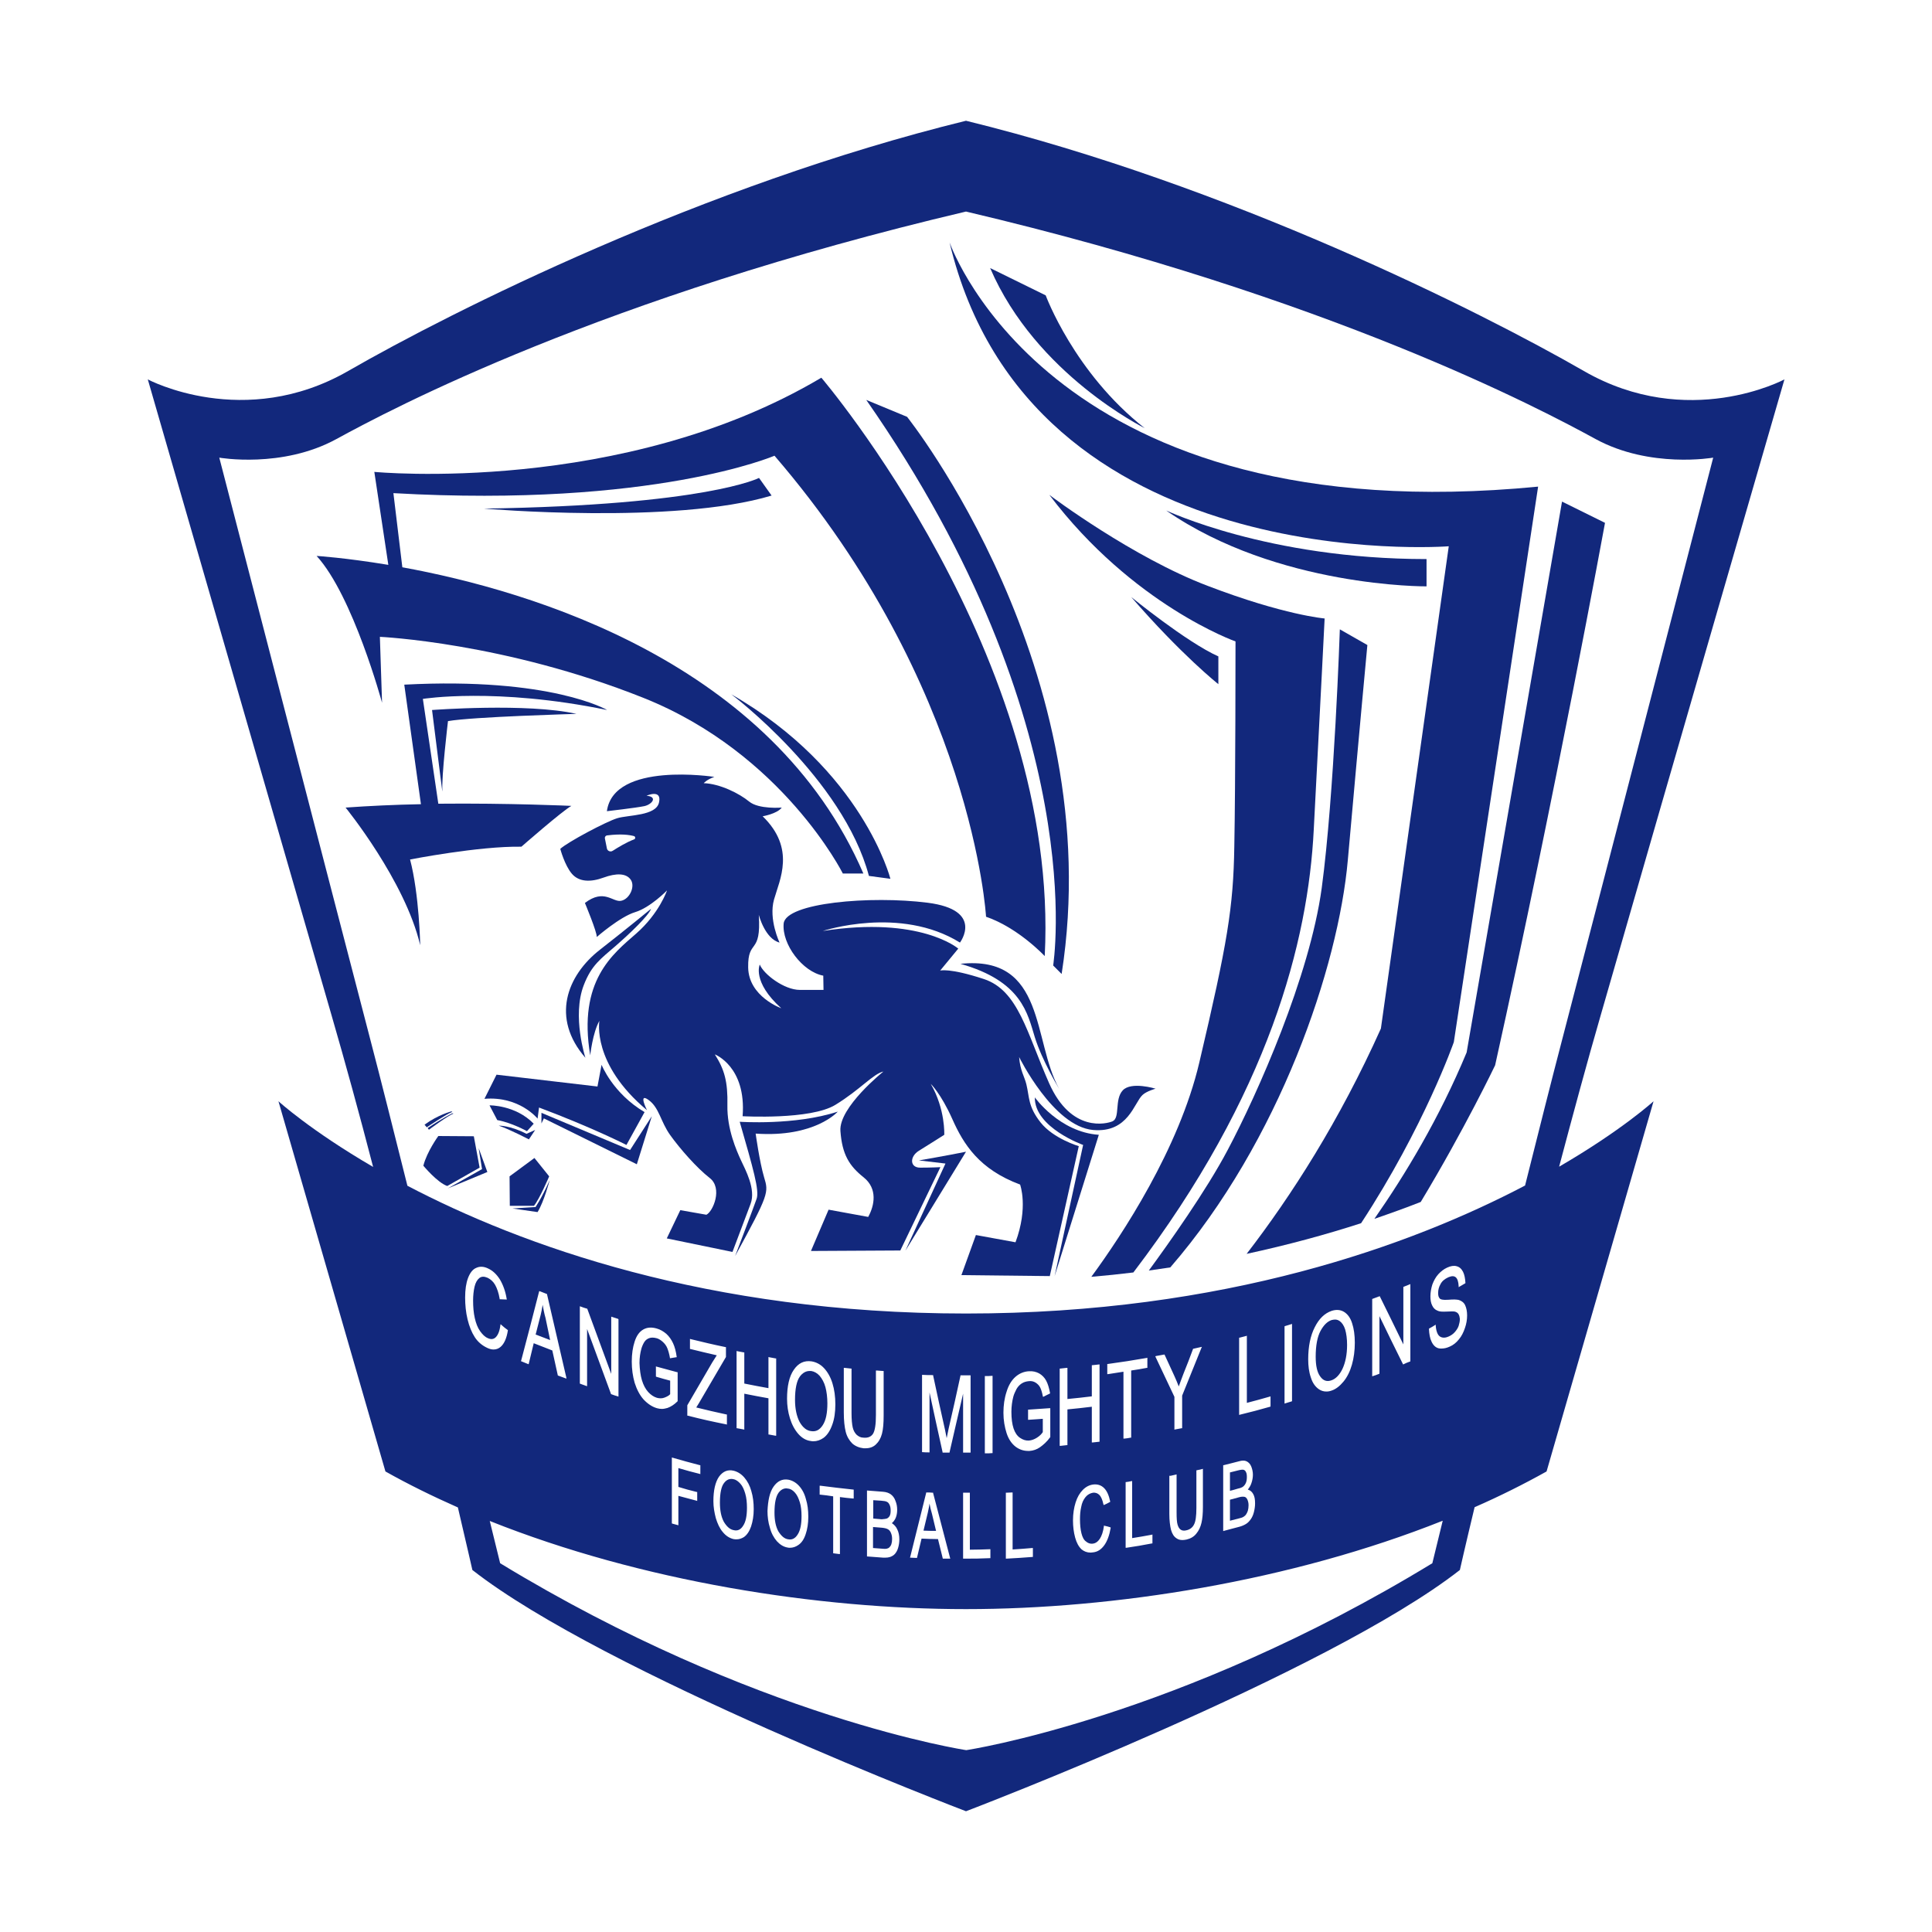 <svg version="1.1" xmlns="http://www.w3.org/2000/svg" xmlns:xlink="http://www.w3.org/1999/xlink" x="0px" y="0px"
	 viewBox="0 0 800 800" enable-background="new 0 0 800 800" xml:space="preserve">
<g>
	<path fill="#12287C" d="M662.9,420.1c28.1-97.8,76-263,76-263s-39.9,21.4-83.1-3.5C612.7,128.8,508.9,76.7,400,50
		c-108.9,26.7-212.7,78.8-255.8,103.6c-43.1,24.8-83,3.5-83,3.5s47.8,165.3,76,263c5.8,20,11.7,41.5,17.3,63.1
		C128.4,468,115.3,456,115.3,456l44.3,153.3c9.6,5.4,19.6,10.3,30,14.9c3.8,16.2,6,25.9,6,25.9C250.4,693,400,750,400,750
		s149.6-57,204.5-99.9c0,0,2.2-9.8,6.1-26c10.3-4.5,20.3-9.5,29.8-14.8L684.7,456c0,0-13.1,12-39.1,27.1
		C651.3,461.6,657.1,440.1,662.9,420.1z M153.4,430.7c-17.6-67.5-62.6-241.2-62.6-241.2s26,4.6,48.5-7.7S248.9,123.2,400,87.6
		c151.1,35.6,238.2,81.9,260.7,94.2c22.6,12.3,48.7,7.7,48.7,7.7s-45,173.7-62.6,241.2c-4.3,16.4-9.6,37.5-15.3,60.2
		c-46.7,24.5-124.1,53-231.5,53c-107.2,0-184.5-28.4-231.3-52.9C163,468.3,157.7,447.1,153.4,430.7z M603.9,544.1
		c-0.3-0.5-0.8-0.8-1.5-1c-0.5-0.1-1.6-0.1-3.4,0c-1.8,0.1-3.1,0-3.8-0.4c-1-0.4-1.7-1.1-2.2-2.2c-0.5-1-0.7-2.3-0.7-3.7
		c0-1.6,0.3-3.3,0.8-4.9c0.6-1.6,1.4-3.1,2.5-4.3c1.1-1.2,2.3-2.1,3.6-2.7c1.5-0.7,2.8-0.9,3.9-0.6c1.2,0.3,2,1,2.7,2.3
		c0.6,1.2,0.9,2.8,1,4.6l0,0.1l-0.1,0.1c-1,0.6-1.5,0.9-2.4,1.4l-0.3,0.2l0-0.4c-0.1-1.9-0.5-3.1-1.2-3.7c-0.7-0.6-1.7-0.6-3.1,0
		c-1.5,0.7-2.6,1.6-3.2,2.8c-0.7,1.2-1,2.4-1,3.7c0,1.1,0.2,1.8,0.7,2.3c0.2,0.3,1.1,0.7,3.6,0.5c2.1-0.2,3.5-0.1,4.3,0.1
		c1.2,0.4,2.1,1.1,2.6,2.2c0.5,1.1,0.8,2.5,0.8,4.2c0,1.7-0.3,3.5-0.9,5.2c-0.6,1.8-1.4,3.4-2.5,4.7c-1.1,1.4-2.4,2.4-3.8,3
		c-1.3,0.6-2.4,0.8-3.4,0.8c-0.4,0-0.8,0-1.2-0.1c-1.2-0.3-2.2-1.2-2.9-2.7c-0.7-1.4-1-3.2-1.1-5.3l0-0.1l0.1-0.1
		c1-0.5,1.4-0.8,2.4-1.4l0.3-0.2l0,0.4c0.1,1.5,0.4,2.6,0.8,3.4c0.4,0.8,1,1.3,1.8,1.5c0.8,0.2,1.7,0.1,2.8-0.4
		c0.9-0.4,1.8-1,2.5-1.8s1.3-1.7,1.6-2.6c0.3-1,0.5-1.9,0.5-2.9C604.4,545.4,604.3,544.7,603.9,544.1z M584,531.7v32l-0.2,0.1
		c-1.1,0.4-1.6,0.6-2.6,1.1l-0.2,0.1l-0.1-0.2c-3.9-7.9-6-12.1-9.7-19.8v23.8l-0.2,0.1c-1,0.4-1.5,0.6-2.5,0.9l-0.3,0.1v-32l0.2-0.1
		c1.1-0.4,1.6-0.6,2.7-1l0.2-0.1l0.1,0.2c3.9,8,6,12.1,9.7,19.8v-23.8l0.2-0.1c1-0.4,1.5-0.6,2.5-1L584,531.7z M561,556
		c0,3.2-0.4,6.3-1.2,9.1c-0.8,2.8-2,5.2-3.5,7c-1.5,1.8-3.1,3.1-4.9,3.7c-0.8,0.3-1.5,0.4-2.2,0.4c-1.1,0-2.1-0.3-3-0.9
		c-1.5-1-2.7-2.6-3.4-4.9c-0.8-2.3-1.1-4.8-1.1-7.6c0-5.2,0.9-9.7,2.7-13.2c1.8-3.6,4.1-5.8,7-6.8c1.9-0.6,3.6-0.5,5.1,0.4
		c1.5,0.9,2.7,2.5,3.4,4.8C560.6,550.1,561,552.8,561,556z M535,548.2v32l-0.2,0.1c-1.1,0.3-1.6,0.5-2.6,0.8l-0.3,0.1v-32l0.2-0.1
		c1.1-0.3,1.6-0.5,2.6-0.8L535,548.2z M518.9,618.6c0.6,1,0.8,2.3,0.8,3.9c0,1.3-0.2,2.5-0.5,3.7c-0.3,1.2-0.8,2.2-1.3,2.9
		c-0.5,0.7-1.1,1.4-1.9,1.9c-0.8,0.5-1.7,0.9-2.8,1.2c-2.6,0.7-3.9,1-6.4,1.7l-0.3,0.1v-27.3l0.2,0c2.6-0.6,3.8-1,6.3-1.6
		c1.3-0.4,2.4-0.4,3.2,0c0.8,0.4,1.5,1.1,1.9,2.1c0.4,1,0.7,2.2,0.7,3.4c0,1.2-0.2,2.3-0.6,3.5c-0.3,1-0.9,1.9-1.5,2.7
		C517.7,617.1,518.4,617.7,518.9,618.6z M513.4,585.8l-0.3,0.1v-32l0.2,0c1.1-0.3,1.6-0.4,2.7-0.7l0.3-0.1v27.8
		c3.8-1,5.7-1.5,9.5-2.6l0.3-0.1v4.2l-0.2,0.1C520.9,583.9,518.4,584.6,513.4,585.8z M478.5,561.9l-0.1-0.3l0.3-0.1
		c1.3-0.2,2-0.4,3.3-0.6l0.2,0l0.1,0.2c1.6,3.5,2.4,5.2,4,8.7c0.6,1.4,1.3,2.9,1.8,4.3c0.6-1.6,1.2-3.4,2-5.4v0
		c1.6-4,2.4-6,3.9-10.1l0-0.1l0.1,0c1.2-0.3,1.9-0.4,3.1-0.7l0.5-0.1l-0.2,0.4c-3.2,8-4.8,11.9-8,19.8v13.5l-0.2,0
		c-1.1,0.2-1.6,0.3-2.7,0.5l-0.3,0.1v-13.6C483.2,571.9,481.7,568.6,478.5,561.9z M484.5,611.1l0.2,0c0.9-0.2,1.3-0.3,2.2-0.5
		l0.3-0.1v15.8c0,2.3,0.1,4,0.4,5c0.3,1,0.7,1.7,1.3,2.1c0.6,0.4,1.3,0.5,2.2,0.3c1.6-0.3,2.7-1.2,3.3-2.4c0.7-1.3,1-3.6,1-6.9
		v-15.6l0.2,0c0.9-0.2,1.3-0.3,2.2-0.5l0.3-0.1v15.8c0,2.7-0.2,4.9-0.6,6.6c-0.4,1.7-1.1,3.2-2.1,4.4c-1,1.3-2.4,2.1-4.1,2.5
		c-0.6,0.1-1.1,0.2-1.6,0.2c-1,0-1.8-0.2-2.5-0.7c-1.1-0.7-1.8-1.8-2.3-3.5c-0.4-1.6-0.7-3.8-0.7-6.6V611.1z M458.8,569l-0.3,0v-4.2
		l0.2,0c6.5-0.9,9.7-1.4,16.1-2.5l0.3-0.1v4.2l-0.2,0c-2.6,0.5-3.9,0.7-6.5,1.1v27.8l-0.2,0c-1.1,0.2-1.6,0.3-2.7,0.4l-0.3,0V568
		C462.7,568.4,461.4,568.6,458.8,569z M452.1,578.2v-12.9l0.2,0c1.1-0.1,1.6-0.2,2.7-0.3l0.3,0v32l-0.2,0c-1.1,0.1-1.6,0.2-2.7,0.3
		l-0.3,0v-14.8c-4,0.5-6.1,0.7-10.1,1.1v14.8l-0.2,0c-1.1,0.1-1.6,0.2-2.7,0.3l-0.3,0v-32l0.2,0c1.1-0.1,1.6-0.2,2.7-0.3l0.3,0v12.9
		C446,578.9,448.1,578.7,452.1,578.2z M445.4,622.1c0.7-2.2,1.7-3.9,3-5.2c1.3-1.3,2.7-2,4.3-2.2c1.8-0.2,3.3,0.3,4.5,1.5
		c1.2,1.2,2,3.1,2.5,5.5l0,0.2l-0.2,0.1c-0.9,0.5-1.3,0.7-2.2,1.1l-0.3,0.1l-0.1-0.3c-0.4-1.8-0.9-3.1-1.7-3.9
		c-0.7-0.7-1.6-1-2.6-0.9c-1.2,0.2-2.3,0.8-3.1,1.8c-0.9,1.1-1.5,2.4-1.8,4.1c-0.4,1.7-0.5,3.4-0.5,5.1c0,2.2,0.2,4.2,0.6,5.8
		c0.4,1.6,1,2.8,1.9,3.4c0.8,0.7,1.7,1,2.7,0.9c1.2-0.1,2.2-0.8,3-2c0.8-1.2,1.4-3,1.7-5.2l0-0.3l0.3,0.1c0.9,0.2,1.4,0.3,2.3,0.6
		l0.2,0.1l0,0.2c-0.5,3-1.4,5.4-2.6,7.1c-1.3,1.8-2.8,2.8-4.7,3c-0.3,0-0.7,0.1-1,0.1c-1.5,0-2.7-0.5-3.7-1.3
		c-1.2-1.1-2.1-2.7-2.7-4.9c-0.6-2.2-0.9-4.6-0.9-7.1C444.3,626.8,444.7,624.3,445.4,622.1z M466,613.7l0.2,0
		c0.9-0.1,1.4-0.2,2.3-0.4l0.3,0v23.6c3.2-0.5,4.8-0.8,8.1-1.4l0.3-0.1v3.7l-0.2,0c-4.3,0.8-6.4,1.2-10.6,1.8l-0.3,0V613.7z
		 M427.4,641l0.3,0v3.7l-0.2,0c-4.3,0.3-6.4,0.5-10.7,0.7l-0.3,0v-27.3l0.2,0c0.9,0,1.4-0.1,2.3-0.1l0.3,0v23.6
		C422.4,641.4,424.1,641.3,427.4,641z M426.3,600.8c-0.2,0-0.4,0-0.6,0c-1.9,0-3.6-0.6-5.1-1.7c-1.7-1.3-3-3.2-3.8-5.7
		c-0.8-2.5-1.3-5.3-1.3-8.4c0-3.1,0.4-6,1.3-8.7c0.8-2.7,2.1-4.8,3.7-6.2c1.6-1.4,3.5-2.2,5.6-2.3c1.5-0.1,2.9,0.2,4.2,0.9
		c1.2,0.7,2.2,1.7,2.9,3c0.7,1.3,1.2,3,1.6,5.1l0,0.2l-0.2,0.1c-1,0.5-1.5,0.7-2.4,1.2l-0.3,0.1l-0.1-0.3c-0.3-1.6-0.7-2.8-1.1-3.6
		c-0.4-0.8-1.1-1.5-1.9-2c-0.8-0.5-1.7-0.7-2.7-0.6c-1.2,0.1-2.2,0.4-3.1,1c-0.9,0.6-1.6,1.4-2.1,2.3c-0.5,1-1,2-1.3,3.1
		c-0.5,1.9-0.8,4.1-0.8,6.3c0,2.8,0.3,5.1,0.9,6.9c0.6,1.8,1.5,3.1,2.7,3.9c1.2,0.8,2.4,1.2,3.7,1.1c1.1-0.1,2.2-0.5,3.3-1.2
		c1.1-0.7,1.9-1.5,2.4-2.3v-5.5c-2.2,0.2-3.4,0.2-5.8,0.4l-0.3,0v-4.2l0.2,0c3.5-0.2,5.2-0.4,8.7-0.6l0.3,0v12l-0.1,0.1
		c-1.3,1.8-2.8,3.1-4.2,4.1C429.3,600.2,427.8,600.7,426.3,600.8z M393.2,601.3l0,0.2l-0.2,0c-1,0-1.5,0-2.5,0l-0.2,0l0-0.2
		c-2.2-10-3.4-15.3-5.4-24.7v24.8l-0.3,0c-1,0-1.6,0-2.6-0.1l-0.2,0v-32l0.3,0c1.6,0.1,2.5,0.1,4.1,0.1l0.2,0l0,0.2
		c1.9,9,2.9,13.4,4.9,22.4c0.3,1.4,0.5,2.6,0.7,3.5c0.2-1,0.5-2.3,0.8-3.9c2-8.7,3-13.1,4.9-21.9l0-0.2h0.2c1.5,0,2.2,0,3.7,0l0.3,0
		v32l-0.2,0c-1,0-1.6,0-2.6,0l-0.3,0v-24.4C396.6,586.3,395.5,591.5,393.2,601.3z M393.5,645.4h-0.3c-1,0-1.6,0-2.6,0l-0.2,0l-2-8.1
		c-2.7,0-4.1-0.1-6.8-0.2l-1.9,8l-0.2,0c-1,0-1.5-0.1-2.4-0.1l-0.3,0l0.1-0.3c2.6-10.6,4-15.9,6.6-26.5l0-0.2l0.2,0
		c1,0,1.5,0,2.5,0.1l0.2,0l0,0.2c2.8,10.8,4.2,16.1,7,26.8L393.5,645.4z M398.8,618.1l0.2,0c0.9,0,1.4,0,2.3,0l0.3,0v23.6
		c3.3,0,4.9-0.1,8.2-0.2l0.3,0v3.7l-0.2,0c-4.3,0.2-6.4,0.2-10.8,0.2l-0.3,0V618.1z M408.1,601.8l-0.3,0v-32l0.2,0
		c1.1,0,1.6,0,2.7-0.1l0.3,0v32l-0.2,0C409.8,601.8,409.2,601.8,408.1,601.8z M339.6,618.9l-0.2,0v-3.7l0.3,0
		c5.4,0.7,8.1,1,13.6,1.6l0.2,0v3.7l-0.3,0c-2.1-0.2-3.3-0.3-5.4-0.6v23.6l-0.3,0c-0.9-0.1-1.4-0.2-2.3-0.3l-0.2,0v-23.6
		C342.9,619.3,341.8,619.1,339.6,618.9z M288.5,617.8l0.2,0v3.7l-0.3-0.1c-3.1-0.8-4.6-1.2-7.5-2v12.2l-0.3-0.1
		c-0.9-0.2-1.3-0.4-2.2-0.6l-0.2-0.1v-27.3l0.3,0.1c4.5,1.3,6.7,1.9,11.3,3.1l0.2,0v3.7l-0.3-0.1c-3.6-0.9-5.4-1.4-8.8-2.4v7.8
		C283.8,616.6,285.3,617,288.5,617.8z M265.8,571.5c0.6,2,1.5,3.7,2.6,4.9c1.1,1.2,2.3,2,3.6,2.4c1.1,0.3,2.2,0.3,3.2-0.1
		c1-0.4,1.8-0.8,2.3-1.4v-5.6c-2.2-0.6-3.4-0.9-5.7-1.6l-0.2-0.1v-4.2l0.3,0.1c3.4,0.9,5.1,1.4,8.5,2.3l0.2,0v12l-0.1,0.1
		c-1.3,1.3-2.7,2.2-4.1,2.7c-0.8,0.2-1.5,0.4-2.3,0.4c-0.7,0-1.4-0.1-2.1-0.3c-2-0.6-3.8-1.8-5.5-3.6c-1.6-1.8-2.8-4.1-3.7-6.9
		c-0.8-2.8-1.2-5.7-1.2-8.8c0-3.1,0.4-5.9,1.2-8.3c0.8-2.5,2-4.1,3.6-5c1.6-0.9,3.4-1,5.5-0.4c1.5,0.4,2.8,1.2,4,2.2
		c1.2,1.1,2.1,2.4,2.8,3.9c0.7,1.5,1.2,3.4,1.5,5.6l0,0.2l-0.2,0c-1,0.2-1.4,0.2-2.4,0.4l-0.2,0l0-0.2c-0.3-1.7-0.7-3-1.1-4
		c-0.4-1-1.1-1.9-1.9-2.6c-0.8-0.7-1.7-1.3-2.6-1.5c-1.2-0.3-2.2-0.3-3,0c-0.8,0.3-1.5,0.8-2,1.6c-0.5,0.8-0.9,1.7-1.2,2.7
		c-0.5,1.8-0.8,3.8-0.8,6C264.9,567.1,265.2,569.5,265.8,571.5z M284.8,586.2l-0.2,0V582l0-0.1c4.1-7.1,6.2-10.6,10.3-17.7
		c0.7-1.1,1.3-2.1,1.9-3c-4.3-1-6.5-1.5-10.9-2.6l-0.2,0v-4.2l0.3,0.1c5.8,1.4,8.6,2.1,14.4,3.3l0.2,0v4l0,0.1
		c-4.5,7.7-6.7,11.4-11.3,19.3l0,0l-1,1.6c4.9,1.2,7.4,1.8,12.5,2.9l0.2,0v4.2l-0.3-0.1C294.3,588.5,291.1,587.8,284.8,586.2z
		 M297.7,611.5c1.6-2.2,3.6-3.1,6.1-2.5c1.6,0.4,3.1,1.3,4.4,2.8c1.3,1.5,2.3,3.4,2.9,5.6c0.7,2.3,1,4.8,1,7.5
		c0,2.7-0.4,5.1-1.1,7.2c-0.7,2-1.7,3.5-3,4.4c-1,0.6-2,0.9-3,0.9c-0.4,0-0.8,0-1.3-0.1c-1.6-0.4-3.1-1.3-4.4-2.9
		c-1.3-1.5-2.2-3.5-2.9-5.8c-0.6-2.3-1-4.6-1-7C295.4,617.1,296.2,613.7,297.7,611.5z M308.2,577.1V592l-0.3-0.1
		c-1.1-0.2-1.6-0.3-2.7-0.5l-0.2,0v-32l0.3,0.1c1.1,0.2,1.6,0.3,2.7,0.5l0.2,0v12.9c4,0.8,6.1,1.2,10,1.9v-12.9l0.3,0.1
		c1.1,0.2,1.6,0.3,2.7,0.5l0.2,0v32l-0.3,0c-1.1-0.2-1.6-0.3-2.7-0.5l-0.2,0V579C314.3,578.3,312.2,577.9,308.2,577.1z M320.3,615.6
		c1.6-2.3,3.6-3.3,6.1-2.9c1.6,0.3,3.1,1.1,4.4,2.5c1.3,1.4,2.3,3.2,2.9,5.5c0.7,2.2,1,4.7,1,7.4c0,2.7-0.4,5.2-1.1,7.2
		c-0.7,2.1-1.7,3.6-3.1,4.5c-1,0.7-2.2,1.1-3.4,1.1c-0.3,0-0.6,0-1-0.1c-1.7-0.3-3.1-1.2-4.4-2.6c-1.3-1.5-2.3-3.3-2.9-5.6
		c-0.7-2.2-1-4.6-1-6.9C318,621.3,318.7,617.9,320.3,615.6z M330.6,593.8c-1.5-1.7-2.7-3.9-3.5-6.5c-0.8-2.6-1.2-5.3-1.2-8.1
		c0-5.2,0.9-9.3,2.8-12c1.9-2.8,4.3-3.9,7.3-3.5c1.9,0.3,3.7,1.2,5.2,2.8c1.5,1.6,2.7,3.7,3.5,6.3c0.8,2.6,1.2,5.5,1.2,8.7
		c0,3.2-0.4,6.1-1.3,8.5c-0.9,2.5-2.1,4.3-3.6,5.4c-1.3,0.9-2.7,1.4-4.2,1.4c-0.3,0-0.6,0-1-0.1
		C333.9,596.5,332.1,595.5,330.6,593.8z M352.9,597.7c-1.2-1.2-2.2-2.8-2.7-4.8c-0.5-2-0.8-4.7-0.8-8v-18.5l0.3,0
		c1.1,0.1,1.6,0.2,2.7,0.3l0.2,0v18.4c0,2.7,0.2,4.7,0.5,6c0.3,1.3,0.9,2.3,1.6,3c0.8,0.7,1.7,1.2,2.8,1.2c1.9,0.2,3.2-0.4,4-1.6
		c0.8-1.3,1.2-3.9,1.2-7.8l0-18.4l0.3,0c1.1,0.1,1.6,0.1,2.7,0.2l0.2,0v18.4c0,3.2-0.2,5.7-0.7,7.6c-0.5,1.9-1.4,3.4-2.6,4.5
		c-1.1,1-2.5,1.5-4.2,1.5c-0.3,0-0.5,0-0.8,0C355.8,599.5,354.1,598.8,352.9,597.7z M358.9,617.2l0.3,0c2.6,0.2,3.8,0.3,6.4,0.5
		c1.4,0.1,2.5,0.5,3.3,1.1c0.8,0.6,1.5,1.5,1.9,2.7c0.5,1.2,0.7,2.4,0.7,3.7c0,1.2-0.2,2.3-0.6,3.3c-0.4,0.9-0.9,1.6-1.6,2.2
		c0.9,0.6,1.7,1.4,2.2,2.5c0.6,1.2,0.9,2.6,0.9,4.2c0,1.3-0.2,2.5-0.5,3.5c-0.3,1.1-0.8,1.9-1.3,2.5c-0.5,0.6-1.2,1-2,1.3
		c-0.6,0.2-1.3,0.3-2.1,0.3c-0.2,0-0.5,0-0.7,0c-2.6-0.2-3.9-0.3-6.6-0.5l-0.2,0V617.2z M256.1,546.3v32l-0.3-0.1
		c-1.1-0.3-1.6-0.5-2.7-0.9l-0.1,0l0-0.1c-3.3-8.9-6.6-18-9.9-26.9V574l-0.3-0.1c-1-0.4-1.5-0.5-2.5-0.9l-0.2-0.1v-32l0.3,0.1
		c1.1,0.4,1.6,0.6,2.7,0.9l0.1,0l0,0.1c3.3,9,6.6,18,9.9,26.9v-23.7l0.3,0.1c1,0.3,1.5,0.5,2.5,0.8L256.1,546.3z M234.5,570.9
		l-0.4-0.2c-1.2-0.4-1.8-0.7-3-1.1l-0.1,0l-2.3-10.4c-3.1-1.2-4.7-1.8-7.7-3l-2.1,8.7l-0.3-0.1c-1.1-0.4-1.6-0.7-2.7-1.1l-0.2-0.1
		l0.1-0.2c2.5-9.5,5-19,7.4-28.5l0.1-0.3l0.3,0.1c1.1,0.4,1.7,0.7,2.8,1.1l0.1,0l0,0.1c2.7,11.5,5.3,23,8,34.5L234.5,570.9z
		 M196.6,553.7c-1.3-2-2.3-4.5-3-7.4c-0.7-2.9-1-6-1-9c0-3.3,0.4-6,1.2-8.1c0.8-2.1,1.9-3.6,3.4-4.2c1.5-0.7,3.1-0.6,4.8,0.2
		c2,0.9,3.6,2.4,5,4.6c1.3,2.2,2.3,4.9,2.8,8l0.1,0.3l-0.3,0c-1,0-1.5-0.1-2.5-0.1l-0.2,0l0-0.2c-0.4-2.4-1.1-4.4-1.9-5.8
		c-0.8-1.4-1.9-2.3-3.1-2.9c-1.4-0.6-2.5-0.6-3.4,0.1c-0.9,0.7-1.6,1.9-2,3.6c-0.4,1.7-0.6,3.7-0.6,5.7c0,2.7,0.2,5.1,0.7,7.3
		c0.5,2.2,1.2,4,2.2,5.4c1,1.4,2,2.4,3.2,2.9c1.3,0.6,2.4,0.5,3.3-0.4c0.9-0.9,1.6-2.5,1.9-5l0.1-0.4l0.3,0.3c1,0.9,1.5,1.3,2.6,2.1
		l0.1,0.1l0,0.1c-0.5,3.2-1.5,5.5-3,6.8c-0.8,0.7-1.8,1.1-2.9,1.1c-0.8,0-1.6-0.2-2.5-0.6C199.7,557.2,197.9,555.7,196.6,553.7z
		 M593.1,647.3c-105.5,64.3-193,77.4-193,77.4s-87.5-13.2-193-77.4c0,0-1.6-6.6-4.3-17.5c62.9,25.1,136,36.5,197.2,36.5
		c61.2,0,134.4-11.5,197.4-36.6C594.7,640.7,593.1,647.3,593.1,647.3z"/>
	<path fill="#12287C" d="M599.9,226.2l-28.1,199.7c-17.2,38.3-37.1,69.3-55.6,93.3c17.1-3.7,32.9-8,47.4-12.7
		c26.2-40,38.4-75,38.4-75l34.9-230c-199.6,19.4-242.5-97.8-243.7-101.1C426.3,239.6,599.9,226.2,599.9,226.2z"/>
	<path fill="#12287C" d="M474,177.3c-29.2-22.9-41-55-41-55L410,111C429,155.2,474,177.2,474,177.3z"/>
	<path fill="#12287C" d="M590.7,242.8v-11.3c-65.8,0-107.8-20.2-107.8-20.1C529,243.3,590.7,242.8,590.7,242.8z"/>
	<path fill="#12287C" d="M569.1,504.7c6.7-2.3,13.1-4.6,19.2-7c18.2-30.2,30.8-56.6,30.8-56.6C644,329,664.6,216.5,664.6,216.5
		l-17.8-8.8l-39.5,228.1C596,463,581.8,486.5,569.1,504.7z"/>
	<path fill="#12287C" d="M548.5,256.1c0,0-16.8-1.4-48.4-13.5c-30.9-11.7-64.6-36.9-65.6-37.7c34.6,45.7,77.1,60.7,77.1,60.7
		s0,59.6-0.5,84.9c-0.4,25.3-2.8,39.8-14.5,89.5c-8.4,35.7-32,71.4-44.7,88.7c5.9-0.5,11.7-1.1,17.4-1.8
		c56.3-73.9,72.4-137.3,74.7-183.4C546.9,288.2,548.5,256.1,548.5,256.1z"/>
	<path fill="#12287C" d="M504.5,271.8c-13.2-5.9-36.1-24.6-36.1-24.6c20.9,24.1,36.1,36.1,36.1,36.1V271.8z"/>
	<path fill="#12287C" d="M566.2,267.1l-11.4-6.5c0,0-2.3,68.5-7.5,107.1c-5,36.6-26.6,85.2-38.9,108.4c-8.9,16.9-24.7,39.1-32.7,50
		c3-0.4,6-0.9,8.9-1.3c45.4-52.4,69.6-124.7,73.5-168.6C563.2,298.9,566.2,267.1,566.2,267.1z"/>
	<path fill="#12287C" d="M157.3,263.7c0,0,51.6,2.3,109.2,25.3s82.5,72.7,82.5,72.7h8.5c-37.7-87.3-137.2-117-190.9-126.8l-3.7-30.7
		c107.8,6.1,157.8-15.5,157.8-15.5c82.3,95.6,87.6,190.9,87.6,190.9c13.4,4.6,24.3,16.3,24.3,16.3c6.5-123.7-92.5-239.5-92.5-239.5
		c-82.4,48.9-185.1,39-185.1,39l5.8,38.5c-18.1-3-29.7-3.7-29.7-3.7c15.1,16.5,27.1,60.8,27.1,60.8L157.3,263.7z"/>
	<path fill="#12287C" d="M215.9,350.6c0,0,16.9-14.8,20.7-16.9c0.1,0-26.1-1.2-55.1-0.9l-6.4-43.4c0,0,30.2-4.9,76.3,4.6
		c0,0-23.2-13.7-84-10.5l6.9,49.5c-10.7,0.2-21.4,0.7-31.2,1.4c0,0,24.6,30.2,30.9,57c0,0-0.4-21.1-4.2-35.5
		C169.8,355.9,198.3,350.3,215.9,350.6z"/>
	<path fill="#12287C" d="M436.1,399.8l3.5,3.5c19.7-125.9-64-230.7-64-230.7l-16.9-7C452.7,300.4,436,399.8,436.1,399.8z"/>
	<path fill="#12287C" d="M200.4,210.6c0,0,78.6,6.8,119.1-5.4l-5.2-7.3C314.3,197.9,292.5,209.2,200.4,210.6z"/>
	<path fill="#12287C" d="M359.8,362.7l8.9,1.2c0,0-11.5-45.2-65.9-76.4C302.9,287.5,349.1,322.4,359.8,362.7z"/>
	<path fill="#12287C" d="M238.7,295.6c-20.4-4.6-59.8-1.6-59.8-1.6c3.5,27.6,4.2,33.8,4.3,33.7c-0.5-5.7,2.3-29.1,2.3-29.1
		C195.6,296.8,238.7,295.6,238.7,295.6z"/>
	<path fill="#12287C" d="M446.7,474.6c0,0-10.5-3.1-15.8-9.8s-4.6-10.5-5.9-15.8c-0.8-3.3-2.6-5.7-3-11.3c0,0,14.1,28.7,30.6,30.2
		c14.6,1.3,17-11.3,20.5-14.5c1.7-1.6,5.4-2.6,5.4-2.6s-10.1-3.1-13.6,0.7s-1,11.3-4.2,12.8c-2.3,1-17.1,5-26.3-15.8
		c-9.2-20.8-12.7-38.4-27-43.1s-18.1-3.5-18.1-3.5l7.5-9.1c0,0-15.7-13.6-56.1-7.3c0,0,32-10.6,56.8,4.8c0,0,10.2-13.5-13.4-16.5
		c-23.6-3-58.7,0-59.6,8.6c-0.8,8.6,7.8,20,16.4,21.6l0.1,5.9c0,0-3.3,0-9.8,0s-15-6.5-16.6-10.5c0,0-3.3,7.1,8.9,18.1
		c0,0-13.5-4.8-13.7-16.9s5.5-4.9,4.4-21.8c0,0,2.5,9.9,8.6,11.5c0,0-4.6-9.6-2.3-17.8s9.1-21.1-4.7-34.5c0,0,6-1,7.9-3.6
		c0,0-9.5,0.8-13.5-2.5s-12.1-7.4-18.8-7.6c0,0,1.2-1.5,4.4-2.6c0,0-41.7-6.5-44.5,14.2c0,0,12.2-1.4,15.5-2.1
		c3.2-0.7,5.7-3.9,0.9-4.3c0,0,6.4-2.9,5.2,2.7c-1.1,5.7-12.7,5.2-17.3,6.6c-4.6,1.4-20.6,9.9-23.6,12.7c0,0,1.8,6.8,4.8,10.3
		s7.9,3.5,13.1,1.6c5.2-1.9,9.4-1.9,11.3,0.9c1.9,2.8-0.5,8-4,8.7c-3.5,0.7-7-5.2-15,0.9c0,0,5.1,12.2,4.9,14.1
		c0,0,9.6-8.4,15.9-10.3c6.3-1.9,13.2-9,13.2-9s-3.2,9.5-12.8,17.9c-9.6,8.4-24.2,19.5-19,50.4c0,0,1-9.4,3.8-14.3
		c0,0-3.3,17.8,19.7,37c0,0-3.8-7.5,0.7-4.2c4.4,3.2,4.9,8.9,8.9,14.5s11,13.6,16.4,17.8c5.4,4.2,1.4,13.8-1.4,15.2l-10.8-1.9
		l-5.6,11.7l27.2,5.6c0,0,5.2-13.8,7.5-19.9c2.3-6.1-2.2-14.2-4-18.1c-1.8-3.9-5.8-12.9-5.6-22.7c0.2-9.8-1.2-14.8-5.2-21.1
		c0,0,13.1,5,11.5,25.6c0,0,28.1,1.6,38.4-4.7s15.7-12.9,19.9-13.8c0,0-18.5,14.8-17.8,24.6s3.7,14.5,9.6,19.2
		c5.9,4.7,4.5,11.7,1.9,16.4l-16.4-3l-7.3,17.1l37-0.2l16.6-34.5c0,0-4.1,0.2-8.4,0.2s-4.4-4.6-0.5-7c3.9-2.4,10.5-6.6,10.5-6.6
		s0.5-10.6-5.6-21.1c0,0,4.2,4,8.9,14.5c4.7,10.6,11.2,20.9,28.1,27.2c0,0,3.5,9.4-1.9,23.9l-16.4-3l-6,16.6l36.6,0.4L446.7,474.6z
		 M262.5,347.6c-3,1.1-6.6,3.3-8.8,4.7c-0.9,0.6-2.2,0.1-2.4-1l-0.8-4c-0.2-0.7,0.3-1.4,1.1-1.4c5.6-0.7,9-0.2,10.9,0.3
		C263.2,346.4,263.2,347.4,262.5,347.6z"/>
	<path fill="#12287C" d="M200.6,455c14.5-1.2,22,8.2,22,8.2l0.6-4.6c22.1,8.3,36.2,15.5,36.2,15.5l7.5-13.6
		c-13.2-7.8-17.8-19.6-17.8-19.6l-1.7,9l-41.8-4.9L200.6,455z"/>
	<path fill="#12287C" d="M397.7,399.1c25.5,7.2,27.8,20.7,30.8,30.4c3,9.7,10.1,21.4,10.1,21.4C427.5,431.1,433.2,395.4,397.7,399.1
		z"/>
	<path fill="#12287C" d="M428.5,454.4c-0.2,12.5,20,19.7,20,19.7l-11.8,54.3l18.3-58.5C438.7,468.8,428.5,454.4,428.5,454.4z"/>
	<path fill="#12287C" d="M380.5,480.5l11,1.3l-16.6,36.1l25.1-41C392.2,478.5,380.5,480.5,380.5,480.5z"/>
	<path fill="#12287C" d="M346.9,460.3c-17.8,5.8-40.5,4.2-40.6,4.2c5.6,19.5,8.2,28.4,7,31.9c-1.2,3.5-8.9,23.7-8.9,23.7
		c14.1-25.8,13.9-26.3,12-32.6c-1.9-6.4-3.5-18.1-3.5-18.1C337.5,471.1,346.9,460.3,346.9,460.3z"/>
	<path fill="#12287C" d="M254.9,391.7c6.1-5.3,13.7-12.6,14.7-15.4c0,0-9.7,8-21.1,16.9c-13.9,10.8-20.4,28.4-6.1,44.8
		c0,0-5.6-17.2-0.7-30C244.9,399.6,248.8,397,254.9,391.7z"/>
	<polygon fill="#12287C" points="224.2,460.8 224.2,465.2 225.2,463.1 263.7,482.1 269.9,462.2 260.9,476.2 	"/>
	<path fill="#12287C" d="M196.2,470.5l-14.7-0.1c0,0-4.7,6.4-6.2,12.3c0,0,5.8,7,9.9,8.4l13.4-7.6L196.2,470.5z"/>
	<path fill="#12287C" d="M227.4,487.1l-6.1-7.6l-10.3,7.6l0.1,12.2h10C223.4,496.5,227.4,487.1,227.4,487.1z"/>
	<path fill="#12287C" d="M221,465.3c-7.6-7.8-18.3-7.6-18.3-7.6l3.2,6.1c6.1,1.1,12.3,4.6,12.3,4.6L221,465.3z"/>
	<path fill="#12287C" d="M221.6,467.9l-3.6,1.6c-6.7-3.5-11.5-3.4-11.5-3.4c4.5,1.5,12.5,5.7,12.5,5.7L221.6,467.9z"/>
	<path fill="#12287C" d="M212.2,500.4l10.4,1.5c2.7-4.4,5-13.2,5-13.2c-3.7,8.3-5.9,11-5.8,11.1L212.2,500.4z"/>
	<polygon fill="#12287C" points="199.6,484.1 185.4,492.1 201.8,485.3 198.2,475.4 	"/>
	<path fill="#12287C" d="M186.9,460.2c0,0-5.5,1.4-11.1,5.5l0.9,1.1c0,0,8.3-5.6,10.6-6.4L186.9,460.2z"/>
	<path fill="#12287C" d="M187.8,461.1l-0.5-0.1c0,0-4.1,2-10.2,6.1l0.5,0.7C177.6,467.8,185.5,461.9,187.8,461.1z"/>
	<path fill="#12287C" d="M367.1,641.3c0.5-0.1,0.9-0.3,1.2-0.6c0.3-0.3,0.6-0.7,0.8-1.3c0.2-0.6,0.3-1.3,0.3-2.2
		c0-1-0.2-1.8-0.5-2.5c-0.3-0.7-0.7-1.2-1.3-1.5c-0.5-0.3-1.4-0.5-2.4-0.6c-1.5-0.1-2.3-0.2-3.7-0.3v8.7c1.6,0.1,2.4,0.2,4,0.3
		C366.5,641.4,367,641.3,367.1,641.3z"/>
	<path fill="#12287C" d="M367.2,628.8c0.5-0.2,0.9-0.6,1.2-1.1c0.3-0.6,0.4-1.3,0.4-2.2c0-0.9-0.1-1.6-0.4-2.3
		c-0.3-0.6-0.6-1.1-1.1-1.3c-0.5-0.3-1.3-0.4-2.5-0.5c-1.3-0.1-2-0.1-3.2-0.2v7.6c1.3,0.1,2.1,0.2,3.5,0.3
		C366.3,629,366.9,628.9,367.2,628.8z"/>
	<path fill="#12287C" d="M514.7,615.6c0.5-0.4,0.9-0.9,1.2-1.6c0.3-0.7,0.4-1.5,0.4-2.4c0-0.9-0.1-1.6-0.4-2.1
		c-0.2-0.5-0.6-0.8-1-0.9c-0.4-0.1-1.3,0-2.4,0.3c-1.3,0.3-1.9,0.5-3.2,0.8v7.6c1.3-0.3,2-0.5,3.3-0.9
		C513.6,616.2,514.3,615.9,514.7,615.6z"/>
	<path fill="#12287C" d="M384.9,622.6c-0.2,1.2-0.4,2.4-0.7,3.7l-1.8,7.5c2,0.1,3.2,0.1,5.2,0.1l-1.7-7.1
		C385.4,625.2,385.1,623.8,384.9,622.6z"/>
	<path fill="#12287C" d="M340.7,590.1L340.7,590.1c1.3-2,1.9-5,1.9-9c0-2.5-0.3-4.8-0.8-6.7c-0.5-1.9-1.4-3.5-2.4-4.7
		c-1-1.1-2.2-1.8-3.5-2c-0.2,0-0.5,0-0.7,0c-1.5,0-2.9,0.8-4,2.3c-1.3,1.8-2,5-2,9.7c0,3.7,0.7,6.8,1.9,9.1c1.3,2.3,2.9,3.6,4.8,3.8
		C337.9,592.9,339.4,592.1,340.7,590.1z"/>
	<path fill="#12287C" d="M224.7,540.3c-0.2,1.4-0.5,2.8-0.8,4.1l-2.1,8.2c2.4,0.9,3.7,1.4,6,2.3l-1.9-9.1
		C225.3,543.7,225,541.9,224.7,540.3z"/>
	<path fill="#12287C" d="M326.4,637.4c1.6,0.3,2.9-0.4,3.9-2c1.1-1.7,1.6-4.2,1.6-7.6c0-2.1-0.2-4.1-0.7-5.7c-0.5-1.6-1.1-3-2-4
		c-0.9-1-1.8-1.6-2.9-1.7c-0.2,0-0.4-0.1-0.7-0.1c-1.2,0-2.3,0.6-3.2,1.8c-1.1,1.5-1.7,4.2-1.7,8.2c0,3.2,0.5,5.8,1.6,7.8
		C323.5,636,324.8,637.2,326.4,637.4z"/>
	<path fill="#12287C" d="M303.8,633.6c1.6,0.4,2.9-0.2,3.9-1.8c1.1-1.6,1.6-4.1,1.6-7.5c0-2.1-0.2-4.1-0.7-5.8
		c-0.5-1.7-1.1-3.1-2-4.1c-0.9-1-1.8-1.7-2.9-1.9c-0.3-0.1-0.6-0.1-0.9-0.1c-1.1,0-2.1,0.5-3,1.7c-1.1,1.4-1.7,4.1-1.7,8.1
		c0,3.2,0.5,5.8,1.6,7.9C300.9,632.1,302.2,633.3,303.8,633.6z"/>
	<path fill="#12287C" d="M554.7,547c-0.6-0.4-1.2-0.6-1.9-0.6c-0.4,0-0.9,0.1-1.4,0.2c-1.8,0.6-3.3,2.1-4.6,4.5c-1.3,2.4-2,6-2,10.7
		c0,3.7,0.6,6.5,1.9,8.2c1.2,1.7,2.7,2.2,4.5,1.6c1.9-0.6,3.5-2.3,4.7-4.8v0c1.2-2.6,1.9-5.9,1.9-9.9c0-2.5-0.3-4.7-0.8-6.4
		C556.5,548.9,555.7,547.7,554.7,547z"/>
	<path fill="#12287C" d="M515.3,619.8c-0.5-0.1-1.3-0.1-2.3,0.2c-1.5,0.4-2.3,0.6-3.7,1v8.7c1.5-0.4,2.3-0.6,3.9-1
		c0.9-0.2,1.3-0.4,1.5-0.5c0.5-0.3,0.9-0.6,1.2-1c0.3-0.4,0.6-1,0.8-1.6c0.2-0.7,0.3-1.5,0.3-2.3c0-1-0.2-1.7-0.5-2.4
		C516.2,620.3,515.8,619.9,515.3,619.8z"/>
</g>
</svg>
